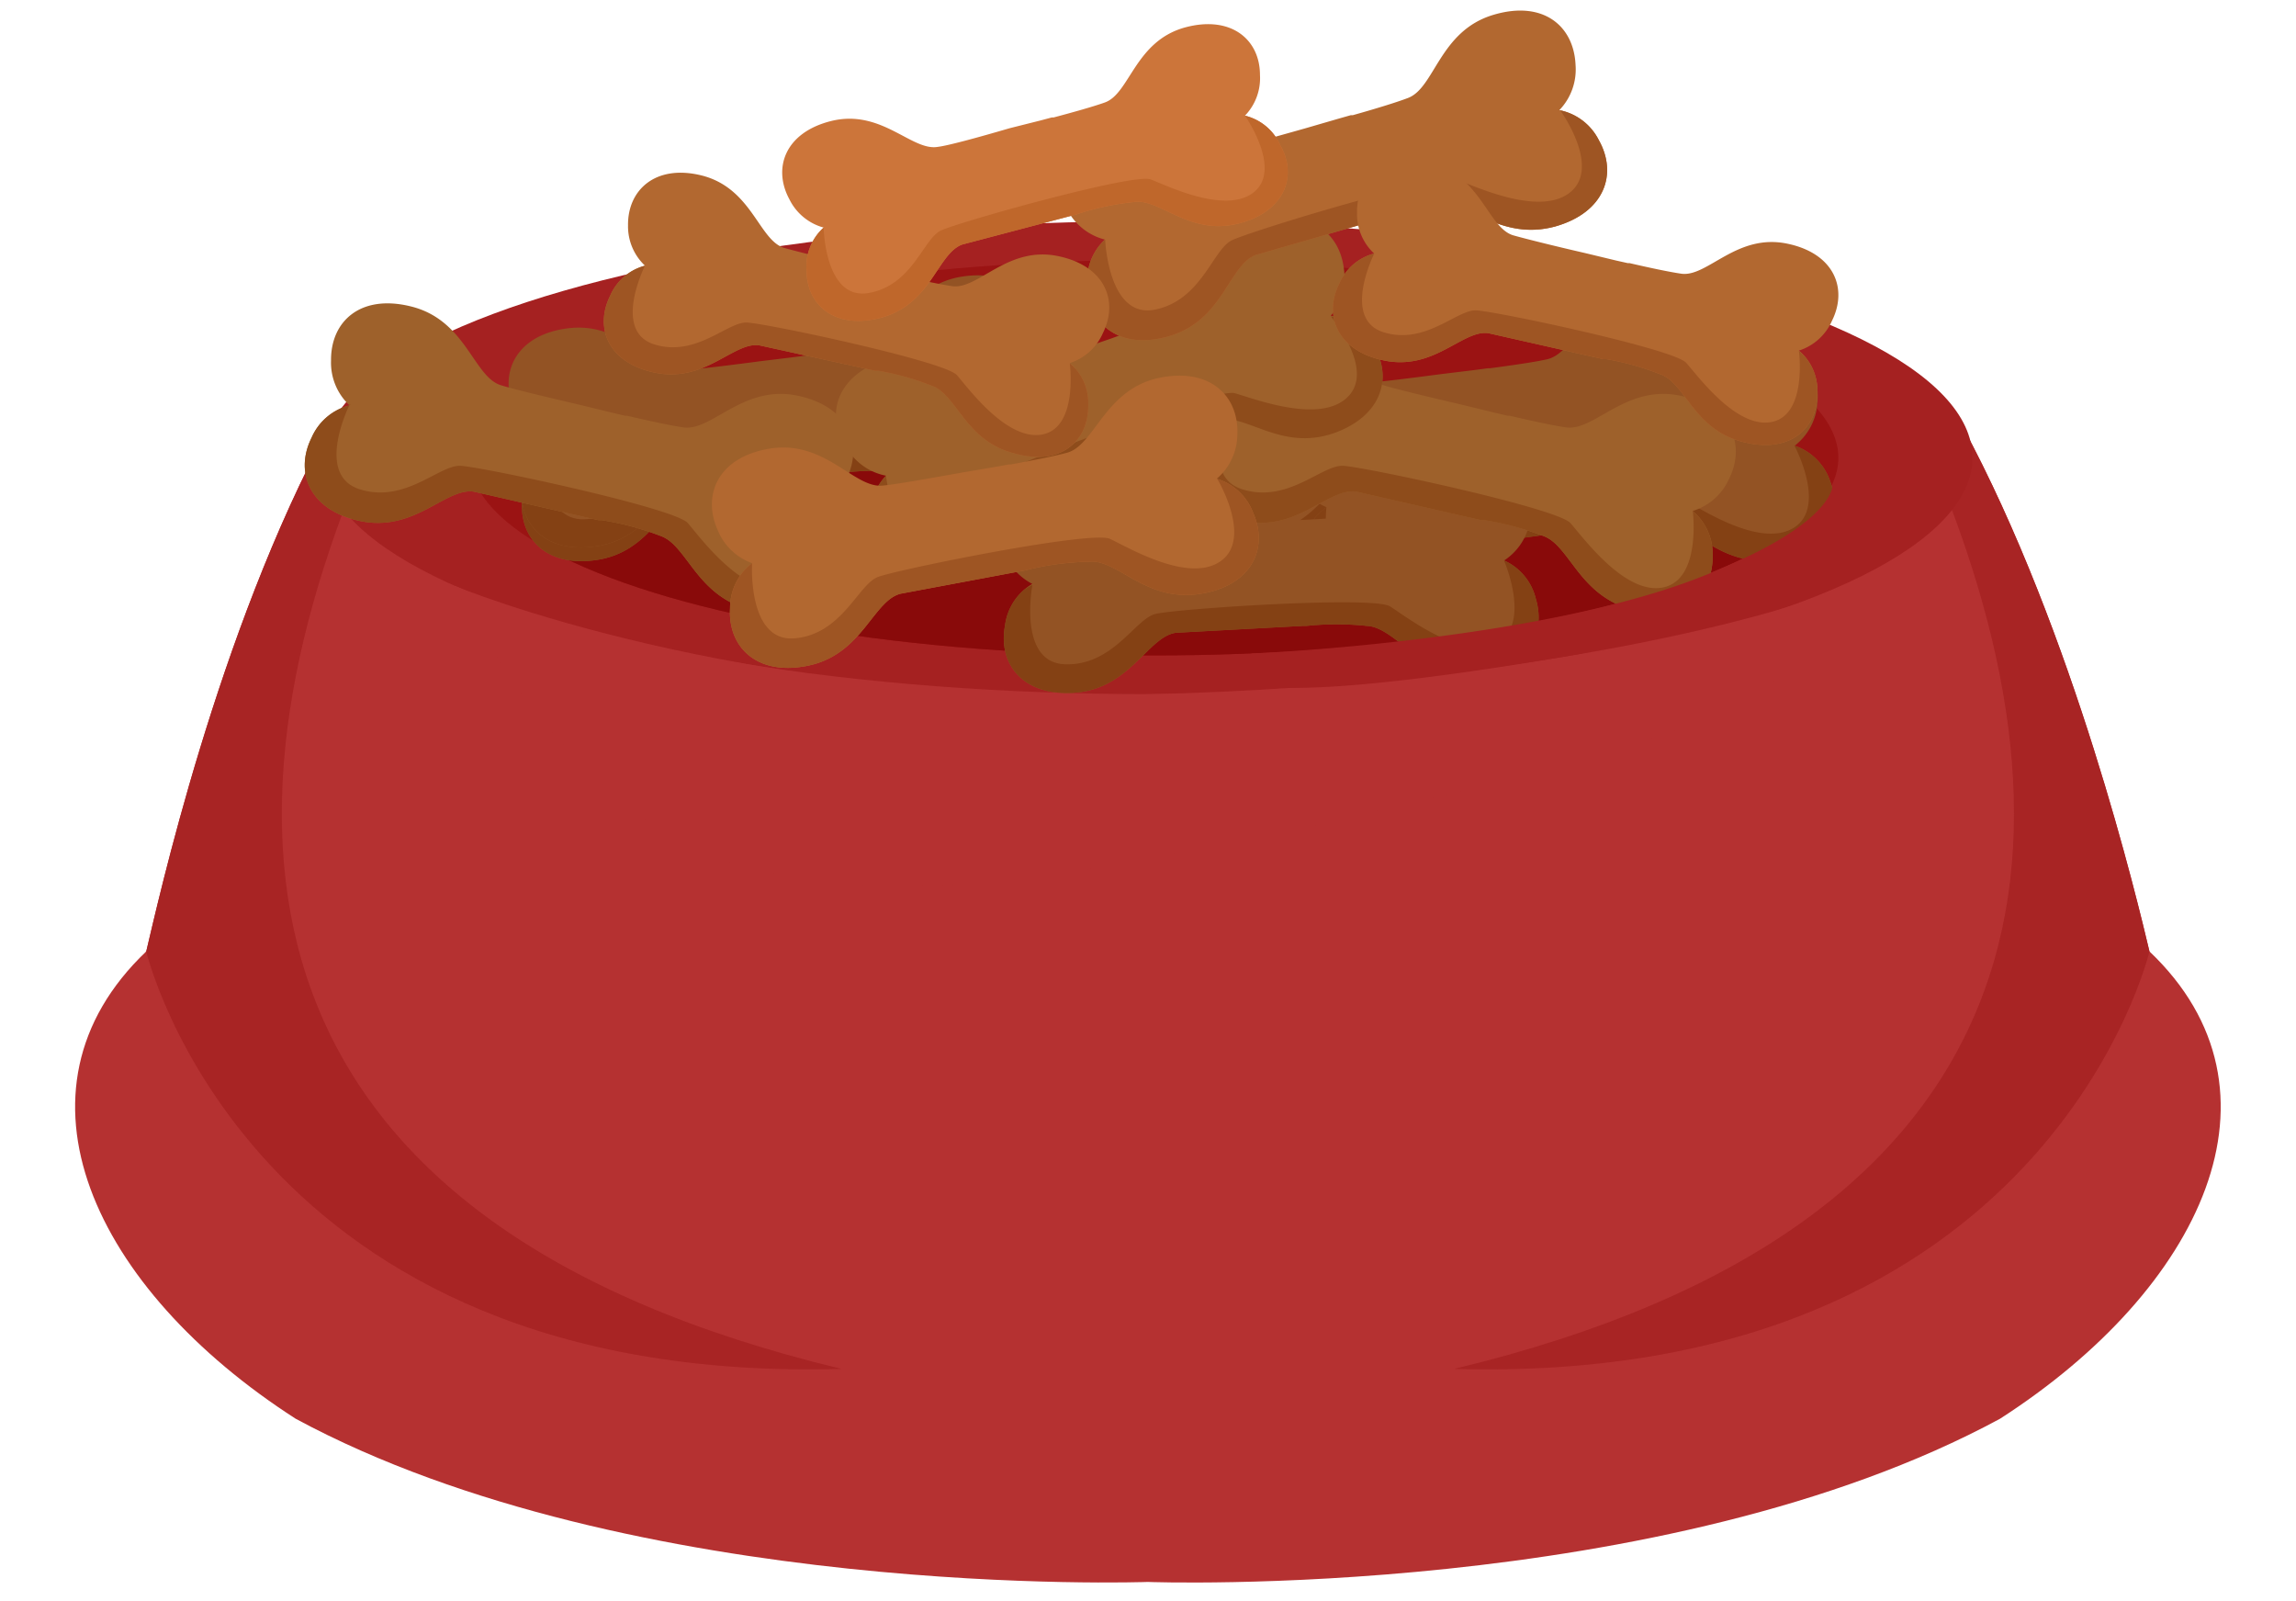 <svg xmlns="http://www.w3.org/2000/svg" viewBox="-5 -0.71 153.07 106.74"><defs><clipPath id="a"><path data-name="&lt;Clipping Path&gt;" d="M138.3 62.71c-.74-3.1-5-21.2-12.51-35.09-.57-.79-54.26 16.1-54.26 16.1s-54-16.88-54.53-16.1C9.45 41.51 5.5 59.61 4.75 62.71-5 72 1.25 85.2 14.71 93.86 37.2 106 71.52 104.74 71.52 104.74s34.33 1.29 56.82-10.88C141.8 85.2 148.07 72 138.3 62.71z" fill="#b53131"/></clipPath><clipPath id="b"><ellipse data-name="&lt;Clipping Path&gt;" cx="71.94" cy="29.8" rx="45.62" ry="13.18" fill="#9b1313"/></clipPath><clipPath id="c"><path data-name="&lt;Clipping Path&gt;" d="M64.92 27.86a3.77 3.77 0 0 0-2.31-2.38 3.91 3.91 0 0 0 1.51-2.82c.27-2.55-1.53-4.59-4.93-4.09-3.72.54-4.57 4.24-6.44 4.66-.85.19-2.39.41-3.82.6h-.13L48 24l-2.3.28c-2.41.32-4.6.58-5.35.62-1.91.08-3.7-3.27-7.42-2.82-3.41.41-4.62 2.84-3.69 5.23a3.91 3.91 0 0 0 2.19 2.33 3.76 3.76 0 0 0-1.61 2.89c-.27 2.55 1.53 4.59 4.93 4.09 3.72-.53 4.58-4.09 6.45-4.5L49.61 31h.22a19.1 19.1 0 0 1 4-.32c1.91-.08 3.65 2.95 7.38 2.5 3.43-.49 4.63-2.92 3.71-5.32z" fill="#935324"/></clipPath><clipPath id="d"><path data-name="&lt;Clipping Path&gt;" d="M64.92 27a3.77 3.77 0 0 0-2.31-2.37 3.91 3.91 0 0 0 1.51-2.82c.27-2.55-1.53-4.59-4.93-4.09-3.72.54-4.57 4.24-6.44 4.66-.85.19-2.39.41-3.82.6h-.13l-.83.11-2.3.28c-2.41.32-4.6.58-5.35.62-1.91.08-3.7-3.27-7.42-2.82-3.41.41-4.62 2.84-3.69 5.23a3.91 3.91 0 0 0 2.19 2.33 3.76 3.76 0 0 0-1.61 2.89c-.27 2.55 1.53 4.59 4.93 4.09 3.72-.53 4.58-4.09 6.45-4.5l8.45-1.14h.22a19.11 19.11 0 0 1 4-.32c1.91-.08 3.65 2.95 7.38 2.5 3.42-.38 4.62-2.81 3.7-5.25z" fill="#935324"/></clipPath><clipPath id="e"><path data-name="&lt;Clipping Path&gt;" d="M110.31 27.86a3.77 3.77 0 0 0-2.31-2.37 3.91 3.91 0 0 0 1.51-2.82c.27-2.55-1.53-4.59-4.93-4.09-3.72.54-4.57 4.24-6.44 4.66-.85.19-2.39.41-3.82.6h-.14l-.83.11-2.3.28c-2.41.32-4.6.58-5.35.62-1.91.08-3.7-3.27-7.42-2.82-3.41.41-4.62 2.84-3.69 5.23a3.91 3.91 0 0 0 2.19 2.33 3.76 3.76 0 0 0-1.61 2.89c-.27 2.55 1.53 4.59 4.93 4.09 3.72-.53 4.58-4.09 6.45-4.5L95 31h.22a19.1 19.1 0 0 1 4-.32c1.91-.08 3.65 2.95 7.38 2.5 3.4-.49 4.63-2.92 3.71-5.32z" fill="#935324"/></clipPath><clipPath id="f"><path data-name="&lt;Clipping Path&gt;" d="M117 31.33a3.77 3.77 0 0 0-2.35-2.33 3.91 3.91 0 0 0 1.51-2.82c.27-2.55-1.53-4.59-4.93-4.09-3.72.54-4.57 4.24-6.44 4.66-.85.19-2.39.41-3.82.6h-.13l-.83.11-2.3.28c-2.41.32-4.6.58-5.35.62-1.91.08-3.7-3.27-7.42-2.82-3.41.41-4.62 2.84-3.69 5.23a3.91 3.91 0 0 0 2.19 2.33 3.76 3.76 0 0 0-1.62 2.9c-.27 2.55 1.53 4.59 4.93 4.09 3.72-.53 4.58-4.09 6.45-4.5l8.45-1.14h.22a19.1 19.1 0 0 1 4-.32c1.91-.08 3.65 2.95 7.38 2.49 3.42-.46 4.63-2.89 3.75-5.29z" fill="#935324"/></clipPath><clipPath id="g"><path data-name="&lt;Clipping Path&gt;" d="M97.39 39.2a3.77 3.77 0 0 0-2.11-2.55A3.91 3.91 0 0 0 97 34c.47-2.52-1.16-4.69-4.59-4.47-3.75.24-4.89 3.86-6.79 4.13-.86.12-2.41.22-3.85.29h-.98l-2.31.05c-2.42.12-4.63.21-5.38.19-1.91-.07-3.42-3.55-7.18-3.4-3.44.14-4.83 2.46-4.1 4.92a3.91 3.91 0 0 0 2 2.5A3.77 3.77 0 0 0 62 41c-.47 2.52 1.16 4.69 4.59 4.47 3.75-.24 4.9-3.71 6.79-4l8.51-.46h.22a19.06 19.06 0 0 1 4 0c1.91.07 3.41 3.23 7.16 3.08 3.45-.09 4.85-2.43 4.12-4.89z" fill="#935324"/></clipPath><clipPath id="h"><path data-name="&lt;Clipping Path&gt;" d="M50.34 36.35a3.76 3.76 0 0 0-1.33-3 3.91 3.91 0 0 0 2.41-2.11c1.15-2.29.18-4.83-3.18-5.56-3.67-.81-5.76 2.36-7.66 2.1-.86-.12-2.38-.45-3.78-.78h-.13l-.82-.19-2.26-.55c-2.36-.55-4.51-1.07-5.22-1.3-1.82-.59-2.31-4.36-6-5.25-3.34-.82-5.32 1-5.3 3.6a3.9 3.9 0 0 0 1.23 3 3.76 3.76 0 0 0-2.52 2.14c-1.15 2.29-.18 4.83 3.18 5.56 3.67.8 5.73-2.22 7.62-1.95l8.31 1.9h.22A19.09 19.09 0 0 1 39 35c1.82.59 2.38 4 6 4.93 3.38.83 5.36-1.02 5.34-3.58z" fill="#9e612b"/></clipPath><clipPath id="i"><path data-name="&lt;Clipping Path&gt;" d="M109.18 36.35a3.76 3.76 0 0 0-1.33-3 3.91 3.91 0 0 0 2.41-2.11c1.15-2.29.18-4.83-3.18-5.56-3.67-.81-5.76 2.36-7.66 2.1-.86-.12-2.38-.45-3.78-.78h-.13l-.82-.19-2.26-.55c-2.36-.55-4.51-1.07-5.22-1.3-1.82-.59-2.31-4.36-6-5.25-3.34-.82-5.32 1-5.3 3.6a3.91 3.91 0 0 0 1.23 3 3.76 3.76 0 0 0-2.52 2.14c-1.15 2.29-.18 4.83 3.18 5.56 3.67.8 5.73-2.22 7.62-1.95l8.31 1.9h.22A19.1 19.1 0 0 1 97.84 35c1.82.59 2.38 4 6 4.93 3.38.83 5.36-1.02 5.34-3.58z" fill="#9e612b"/></clipPath><clipPath id="j"><path data-name="&lt;Clipping Path&gt;" d="M86.48 22.18a3.76 3.76 0 0 0-2.76-1.84 3.91 3.91 0 0 0 .88-3.08c-.27-2.55-2.46-4.16-5.68-3-3.52 1.31-3.57 5.11-5.31 5.91-.79.36-2.25.91-3.6 1.39h-.13l-.79.29-2.2.76c-2.29.81-4.38 1.54-5.1 1.73C60 24.93 57.5 22 54 23.25c-3.3 1.12-4 3.75-2.56 5.89A3.91 3.91 0 0 0 54.07 31a3.77 3.77 0 0 0-1 3.17c.27 2.55 2.46 4.16 5.68 3 3.52-1.31 3.62-5 5.36-5.76l8-2.89.21-.09a19.12 19.12 0 0 1 3.85-1.15c1.85-.48 4.19 2.11 7.74.89 3.31-1.17 3.98-3.84 2.57-5.99z" fill="#9e612b"/></clipPath><clipPath id="k"><path data-name="&lt;Clipping Path&gt;" d="M78.54 33.46a3.76 3.76 0 0 0-2.42-2.26 3.91 3.91 0 0 0 1.37-2.89c.14-2.56-1.75-4.51-5.12-3.85-3.69.71-4.36 4.46-6.2 5-.84.23-2.37.53-3.78.79h-.13l-.83.15-2.29.39c-2.39.43-4.57.81-5.31.87-1.91.18-3.85-3.09-7.55-2.46-3.39.57-4.48 3.06-3.44 5.41a3.9 3.9 0 0 0 2.3 2.22 3.77 3.77 0 0 0-1.47 3c-.15 2.56 1.75 4.51 5.12 3.85 3.69-.71 4.38-4.31 6.23-4.81l8.38-1.57.22-.06a19.07 19.07 0 0 1 4-.51c1.91-.18 3.79 2.77 7.49 2.13 3.38-.57 4.47-3.06 3.43-5.4z" fill="#b26830"/></clipPath><clipPath id="l"><path data-name="&lt;Clipping Path&gt;" d="M101.59 8.63a3.76 3.76 0 0 0-2.63-2 3.91 3.91 0 0 0 1.08-3C99.93 1 97.86-.71 94.56.28c-3.6 1.07-3.9 4.86-5.69 5.54-.81.31-2.3.76-3.69 1.15h-.13l-.81.23-2.24.65c-2.33.66-4.47 1.25-5.2 1.39-1.88.36-4.13-2.7-7.76-1.7-3.32.9-4.16 3.48-2.89 5.72a3.9 3.9 0 0 0 2.51 2 3.77 3.77 0 0 0-1.17 3.1c.1 2.57 2.18 4.31 5.48 3.33 3.6-1.07 3.94-4.71 5.73-5.4l8.19-2.36.21-.08A19.09 19.09 0 0 1 91 13c1.88-.36 4 2.38 7.67 1.39 3.33-.94 4.18-3.52 2.92-5.76z" fill="#b26830"/></clipPath><clipPath id="m"><path data-name="&lt;Clipping Path&gt;" d="M67.55 26.29a3.48 3.48 0 0 0-1.23-2.8 3.6 3.6 0 0 0 2.21-2c1.05-2.12.16-4.46-2.95-5.12-3.38-.73-5.31 2.19-7.06 2-.79-.11-2.2-.41-3.49-.71h-.12l-.76-.17-2.07-.49c-2.18-.5-4.16-1-4.82-1.19-1.68-.54-2.14-4-5.51-4.83-3.08-.75-4.91 1-4.88 3.33A3.6 3.6 0 0 0 38 17a3.48 3.48 0 0 0-2.32 2c-1.06 2.12-.16 4.46 2.94 5.12 3.38.73 5.28-2.06 7-1.81L53.33 24h.21a17.64 17.64 0 0 1 3.57 1c1.68.54 2.21 3.72 5.58 4.53 3.07.84 4.89-.87 4.86-3.24z" fill="#b26830"/></clipPath><clipPath id="n"><path data-name="&lt;Clipping Path&gt;" d="M80.37 9A3.48 3.48 0 0 0 78 7a3.6 3.6 0 0 0 1-2.71c0-2.37-1.93-4-5-3.17-3.34.92-3.68 4.41-5.34 5-.75.27-2.14.66-3.42 1h-.12l-.75.2-2.07.52c-2.12.62-4.1 1.16-4.78 1.24-1.74.3-3.76-2.56-7.12-1.72-3.07.77-3.9 3.14-2.77 5.22a3.6 3.6 0 0 0 2.28 1.88 3.48 3.48 0 0 0-1.14 2.83c0 2.37 1.93 4 5 3.17 3.34-.92 3.72-4.27 5.38-4.87l7.59-2 .2-.07a17.67 17.67 0 0 1 3.63-.76c1.74-.3 3.68 2.27 7 1.43C80.68 13.4 81.5 11 80.37 9z" fill="#cc753a"/></clipPath><clipPath id="o"><path data-name="&lt;Clipping Path&gt;" d="M116.16 25.46a3.48 3.48 0 0 0-1.23-2.8 3.6 3.6 0 0 0 2.21-2c1.05-2.12.16-4.46-2.95-5.12-3.38-.73-5.31 2.19-7.06 2-.79-.11-2.2-.41-3.49-.71h-.12l-.76-.17-2.08-.5c-2.18-.5-4.16-1-4.82-1.19-1.68-.54-2.14-4-5.51-4.83-3.08-.75-4.91 1-4.88 3.33a3.6 3.6 0 0 0 1.14 2.72 3.48 3.48 0 0 0-2.32 2c-1.06 2.12-.16 4.46 2.94 5.12 3.38.73 5.28-2.06 7-1.81l7.66 1.73h.21a17.64 17.64 0 0 1 3.57 1c1.68.54 2.21 3.72 5.58 4.53 3.11.78 4.94-.93 4.91-3.3z" fill="#b26830"/></clipPath></defs><title>Depositphotos_109239776_03</title><g data-name="Layer 2"><g data-name="1"><path data-name="&lt;Clipping Path&gt;" d="M138.3 62.71c-.74-3.1-5-21.2-12.51-35.09-.57-.79-54.26 16.1-54.26 16.1s-54-16.88-54.53-16.1C9.45 41.51 5.5 59.61 4.75 62.71-5 72 1.25 85.2 14.71 93.86 37.2 106 71.52 104.74 71.52 104.74s34.33 1.29 56.82-10.88C141.8 85.2 148.07 72 138.3 62.71z" fill="#b53131"/><g clip-path="url(#a)" fill="#a82424"><path d="M4.75 62.71s6.81 28.94 46.36 27.83C11.39 81 8.26 55.89 19.31 29.8c1.84.09-5.25-5.9-5.25-5.9l-10 38.16.66.71z"/><path d="M138.3 62.71s-6.8 28.94-46.36 27.83c39.73-9.54 42.86-34.65 31.8-60.74-1.84.09 5.25-5.9 5.25-5.9l10 38.16-.65.65z"/></g><ellipse data-name="&lt;Clipping Path&gt;" cx="71.52" cy="29.8" rx="54.98" ry="15.76" fill="#a52121"/><ellipse data-name="&lt;Clipping Path&gt;" cx="71.94" cy="29.8" rx="45.62" ry="13.18" fill="#9b1313"/><g clip-path="url(#b)"><ellipse cx="72.68" cy="39.99" rx="43.78" ry="11.57" fill="#890a0a"/></g><path data-name="&lt;Clipping Path&gt;" d="M64.92 27.86a3.77 3.77 0 0 0-2.31-2.38 3.91 3.91 0 0 0 1.51-2.82c.27-2.55-1.53-4.59-4.93-4.09-3.72.54-4.57 4.24-6.44 4.66-.85.19-2.39.41-3.82.6h-.13L48 24l-2.3.28c-2.41.32-4.6.58-5.35.62-1.91.08-3.7-3.27-7.42-2.82-3.41.41-4.62 2.84-3.69 5.23a3.91 3.91 0 0 0 2.19 2.33 3.76 3.76 0 0 0-1.61 2.89c-.27 2.55 1.53 4.59 4.93 4.09 3.72-.53 4.58-4.09 6.45-4.5L49.61 31h.22a19.1 19.1 0 0 1 4-.32c1.91-.08 3.65 2.95 7.38 2.5 3.43-.49 4.63-2.92 3.71-5.32z" fill="#935324"/><g clip-path="url(#c)"><path d="M31.39 29.63s-.58 5.25 2.59 5.09 4.4-3.38 5.74-3.82 14.37-2.39 15.54-1.75 5.15 3.24 7.34 1.85 0-5.48 0-5.48 5.82 2 2.17 7.14-6.42 1.66-8.71.21-3.23-1.93-4.9-1.71a79.65 79.65 0 0 0-9.84 2c-1.79.67-3.32 3.94-7 4.16s-7.52-4.77-2.93-7.63z" fill="#844114"/></g><path data-name="&lt;Clipping Path&gt;" d="M64.92 27a3.77 3.77 0 0 0-2.31-2.37 3.91 3.91 0 0 0 1.51-2.82c.27-2.55-1.53-4.59-4.93-4.09-3.72.54-4.57 4.24-6.44 4.66-.85.19-2.39.41-3.82.6h-.13l-.83.11-2.3.28c-2.41.32-4.6.58-5.35.62-1.91.08-3.7-3.27-7.42-2.82-3.41.41-4.62 2.84-3.69 5.23a3.91 3.91 0 0 0 2.19 2.33 3.76 3.76 0 0 0-1.61 2.89c-.27 2.55 1.53 4.59 4.93 4.09 3.72-.53 4.58-4.09 6.45-4.5l8.45-1.14h.22a19.11 19.11 0 0 1 4-.32c1.91-.08 3.65 2.95 7.38 2.5 3.42-.38 4.62-2.81 3.7-5.25z" fill="#935324"/><g clip-path="url(#d)"><path d="M31.39 28.81s-.57 5.25 2.61 5.09 4.4-3.38 5.74-3.82 14.36-2.38 15.53-1.75 5.13 3.24 7.32 1.83 0-5.48 0-5.48 5.82 2 2.17 7.14-6.42 1.66-8.71.21-3.23-1.93-4.9-1.71a79.65 79.65 0 0 0-9.84 2c-1.79.67-3.32 3.94-7 4.16s-7.52-4.77-2.93-7.63z" fill="#844114"/></g><path data-name="&lt;Clipping Path&gt;" d="M110.31 27.86a3.77 3.77 0 0 0-2.31-2.37 3.91 3.91 0 0 0 1.51-2.82c.27-2.55-1.53-4.59-4.93-4.09-3.72.54-4.57 4.24-6.44 4.66-.85.19-2.39.41-3.82.6h-.14l-.83.11-2.3.28c-2.41.32-4.6.58-5.35.62-1.91.08-3.7-3.27-7.42-2.82-3.41.41-4.62 2.84-3.69 5.23a3.91 3.91 0 0 0 2.19 2.33 3.76 3.76 0 0 0-1.61 2.89c-.27 2.55 1.53 4.59 4.93 4.09 3.72-.53 4.58-4.09 6.45-4.5L95 31h.22a19.1 19.1 0 0 1 4-.32c1.91-.08 3.65 2.95 7.38 2.5 3.4-.49 4.63-2.92 3.71-5.32z" fill="#935324"/><g clip-path="url(#e)"><path d="M76.78 29.63s-.58 5.25 2.59 5.09 4.4-3.38 5.74-3.82 14.37-2.39 15.54-1.75S105.8 32.39 108 31s0-5.48 0-5.48 5.82 2 2.17 7.14-6.42 1.66-8.71.21-3.23-1.93-4.9-1.71a79.65 79.65 0 0 0-9.84 2c-1.79.67-3.32 3.94-7 4.16s-7.53-4.77-2.93-7.63z" fill="#844114"/></g><path data-name="&lt;Clipping Path&gt;" d="M117 31.33a3.77 3.77 0 0 0-2.35-2.33 3.91 3.91 0 0 0 1.51-2.82c.27-2.55-1.53-4.59-4.93-4.09-3.72.54-4.57 4.24-6.44 4.66-.85.19-2.39.41-3.82.6h-.13l-.83.11-2.3.28c-2.41.32-4.6.58-5.35.62-1.91.08-3.7-3.27-7.42-2.82-3.41.41-4.62 2.84-3.69 5.23a3.91 3.91 0 0 0 2.19 2.33 3.76 3.76 0 0 0-1.62 2.9c-.27 2.55 1.53 4.59 4.93 4.09 3.72-.53 4.58-4.09 6.45-4.5l8.45-1.14h.22a19.1 19.1 0 0 1 4-.32c1.91-.08 3.65 2.95 7.38 2.49 3.42-.46 4.63-2.89 3.75-5.29z" fill="#935324"/><g clip-path="url(#f)"><path d="M83.43 33.1s-.58 5.25 2.59 5.09 4.4-3.38 5.74-3.82 14.37-2.39 15.54-1.75 5.13 3.24 7.32 1.83 0-5.48 0-5.48 5.82 2 2.17 7.14-6.42 1.66-8.71.21-3.23-1.93-4.9-1.71a79.63 79.63 0 0 0-9.84 2c-1.79.67-3.32 3.94-7 4.16S78.83 36 83.43 33.1z" fill="#844114"/></g><path data-name="&lt;Clipping Path&gt;" d="M97.39 39.2a3.77 3.77 0 0 0-2.11-2.55A3.91 3.91 0 0 0 97 34c.47-2.52-1.16-4.69-4.59-4.47-3.75.24-4.89 3.86-6.79 4.13-.86.12-2.41.22-3.85.29h-.98l-2.31.05c-2.42.12-4.63.21-5.38.19-1.91-.07-3.42-3.55-7.18-3.4-3.44.14-4.83 2.46-4.1 4.92a3.91 3.91 0 0 0 2 2.5A3.77 3.77 0 0 0 62 41c-.47 2.52 1.16 4.69 4.59 4.47 3.75-.24 4.9-3.71 6.79-4l8.51-.46h.22a19.06 19.06 0 0 1 4 0c1.91.07 3.41 3.23 7.16 3.08 3.45-.09 4.85-2.43 4.12-4.89z" fill="#935324"/><g clip-path="url(#g)"><path d="M63.83 38.28s-1 5.19 2.18 5.29 4.66-3 6-3.35 14.54-1.22 15.66-.51 4.86 3.64 7.15 2.41.45-5.47.45-5.47 5.64 2.46 1.59 7.29-6.53 1.14-8.7-.48-3.06-2.18-4.75-2.1a79.77 79.77 0 0 0-10 1.17c-1.84.53-3.63 3.66-7.32 3.59s-7.09-5.35-2.26-7.84z" fill="#844114"/></g><path data-name="&lt;Clipping Path&gt;" d="M50.34 36.35a3.76 3.76 0 0 0-1.33-3 3.91 3.91 0 0 0 2.41-2.11c1.15-2.29.18-4.83-3.18-5.56-3.67-.81-5.76 2.36-7.66 2.1-.86-.12-2.38-.45-3.78-.78h-.13l-.82-.19-2.26-.55c-2.36-.55-4.51-1.07-5.22-1.3-1.82-.59-2.31-4.36-6-5.25-3.34-.82-5.32 1-5.3 3.6a3.9 3.9 0 0 0 1.23 3 3.76 3.76 0 0 0-2.52 2.14c-1.15 2.29-.18 4.83 3.18 5.56 3.67.8 5.73-2.22 7.62-1.95l8.31 1.9h.22A19.09 19.09 0 0 1 39 35c1.82.59 2.38 4 6 4.93 3.38.83 5.36-1.02 5.34-3.58z" fill="#9e612b"/><g clip-path="url(#h)"><path d="M18.33 26.22s-2.39 4.71.64 5.68 5.31-1.62 6.72-1.56S40 33.15 40.86 34.16s3.67 4.84 6.21 4.28S49 33.31 49 33.31s4.74 3.92-.48 7.45-6.6-.7-8.23-2.86S38 35 36.31 34.57A79.61 79.61 0 0 0 26.42 33c-1.91 0-4.49 2.52-8 1.44s-5.37-7.11-.06-8.17z" fill="#8e4c1b"/></g><path data-name="&lt;Clipping Path&gt;" d="M109.18 36.35a3.76 3.76 0 0 0-1.33-3 3.91 3.91 0 0 0 2.41-2.11c1.15-2.29.18-4.83-3.18-5.56-3.67-.81-5.76 2.36-7.66 2.1-.86-.12-2.38-.45-3.78-.78h-.13l-.82-.19-2.26-.55c-2.36-.55-4.51-1.07-5.22-1.3-1.82-.59-2.31-4.36-6-5.25-3.34-.82-5.32 1-5.3 3.6a3.91 3.91 0 0 0 1.23 3 3.76 3.76 0 0 0-2.52 2.14c-1.15 2.29-.18 4.83 3.18 5.56 3.67.8 5.73-2.22 7.62-1.95l8.31 1.9h.22A19.1 19.1 0 0 1 97.84 35c1.82.59 2.38 4 6 4.93 3.38.83 5.36-1.02 5.34-3.58z" fill="#9e612b"/><g clip-path="url(#i)"><path d="M77.17 26.22s-2.39 4.71.64 5.68 5.31-1.62 6.72-1.56 14.29 2.82 15.17 3.82 3.67 4.84 6.21 4.28 1.94-5.13 1.94-5.13 4.74 3.92-.48 7.45-6.6-.7-8.23-2.86-2.34-2.94-4-3.32A79.62 79.62 0 0 0 85.26 33c-1.91 0-4.49 2.52-8 1.44s-5.37-7.11-.06-8.17z" fill="#8e4c1b"/></g><path data-name="&lt;Clipping Path&gt;" d="M86.48 22.18a3.76 3.76 0 0 0-2.76-1.84 3.91 3.91 0 0 0 .88-3.08c-.27-2.55-2.46-4.16-5.68-3-3.52 1.31-3.57 5.11-5.31 5.91-.79.36-2.25.91-3.6 1.39h-.13l-.79.29-2.2.76c-2.29.81-4.38 1.54-5.1 1.73C60 24.93 57.5 22 54 23.25c-3.3 1.12-4 3.75-2.56 5.89A3.91 3.91 0 0 0 54.07 31a3.77 3.77 0 0 0-1 3.17c.27 2.55 2.46 4.16 5.68 3 3.52-1.31 3.62-5 5.36-5.76l8-2.89.21-.09a19.12 19.12 0 0 1 3.85-1.15c1.85-.48 4.19 2.11 7.74.89 3.31-1.17 3.98-3.84 2.57-5.99z" fill="#9e612b"/><g clip-path="url(#j)"><path d="M54.07 31s.54 5.26 3.61 4.44 3.59-4.23 4.81-4.94 13.55-5.36 14.83-5 5.7 2.09 7.54.24-1.14-5.36-1.14-5.36 6.11.73 3.62 6.52-5.93 3-8.47 2-3.56-1.21-5.15-.64a79.58 79.58 0 0 0-9.2 4c-1.61 1-2.42 4.55-6 5.54s-8.34-3.07-4.45-6.8z" fill="#8e4c1b"/></g><path data-name="&lt;Clipping Path&gt;" d="M78.54 33.46a3.76 3.76 0 0 0-2.42-2.26 3.91 3.91 0 0 0 1.37-2.89c.14-2.56-1.75-4.51-5.12-3.85-3.69.71-4.36 4.46-6.2 5-.84.23-2.37.53-3.78.79h-.13l-.83.15-2.29.39c-2.39.43-4.57.81-5.31.87-1.91.18-3.85-3.09-7.55-2.46-3.39.57-4.48 3.06-3.44 5.41a3.9 3.9 0 0 0 2.3 2.22 3.77 3.77 0 0 0-1.47 3c-.15 2.56 1.75 4.51 5.12 3.85 3.69-.71 4.38-4.31 6.23-4.81l8.38-1.57.22-.06a19.07 19.07 0 0 1 4-.51c1.91-.18 3.79 2.77 7.49 2.13 3.38-.57 4.47-3.06 3.43-5.4z" fill="#b26830"/><g clip-path="url(#k)"><path d="M45.14 36.84s-.32 5.27 2.84 5 4.23-3.59 5.55-4.09S67.76 34.63 69 35.21s5.28 3 7.4 1.47-.25-5.48-.25-5.48 5.9 1.72 2.51 7-6.33 2-8.69.64-3.32-1.77-5-1.47a79.66 79.66 0 0 0-9.73 2.43c-1.76.76-3.13 4.09-6.8 4.5s-7.75-4.4-3.3-7.48z" fill="#9e5523"/></g><path data-name="&lt;Clipping Path&gt;" d="M101.59 8.63a3.76 3.76 0 0 0-2.63-2 3.91 3.91 0 0 0 1.08-3C99.93 1 97.86-.71 94.56.28c-3.6 1.07-3.9 4.86-5.69 5.54-.81.31-2.3.76-3.69 1.15h-.13l-.81.23-2.24.65c-2.33.66-4.47 1.25-5.2 1.39-1.88.36-4.13-2.7-7.76-1.7-3.32.9-4.16 3.48-2.89 5.72a3.9 3.9 0 0 0 2.51 2 3.77 3.77 0 0 0-1.17 3.1c.1 2.57 2.18 4.31 5.48 3.33 3.6-1.07 3.94-4.71 5.73-5.4l8.19-2.36.21-.08A19.09 19.09 0 0 1 91 13c1.88-.36 4 2.38 7.67 1.39 3.33-.94 4.18-3.52 2.92-5.76z" fill="#b26830"/><g clip-path="url(#l)"><path d="M68.68 15.27s.2 5.28 3.31 4.66 3.86-4 5.13-4.62 13.87-4.46 15.12-4 5.55 2.46 7.51.74S99 6.62 99 6.62s6 1.13 3.19 6.75-6.19 2.57-8.63 1.48-3.48-1.44-5.1-1a79.59 79.59 0 0 0-9.46 3.4c-1.67.93-2.71 4.38-6.33 5.14s-8.14-3.62-4-7.12z" fill="#9e5523"/></g><path data-name="&lt;Clipping Path&gt;" d="M67.55 26.29a3.48 3.48 0 0 0-1.23-2.8 3.6 3.6 0 0 0 2.21-2c1.05-2.12.16-4.46-2.95-5.12-3.38-.73-5.31 2.19-7.06 2-.79-.11-2.2-.41-3.49-.71h-.12l-.76-.17-2.07-.49c-2.18-.5-4.16-1-4.82-1.19-1.68-.54-2.14-4-5.51-4.83-3.08-.75-4.91 1-4.88 3.33A3.6 3.6 0 0 0 38 17a3.48 3.48 0 0 0-2.32 2c-1.06 2.12-.16 4.46 2.94 5.12 3.38.73 5.28-2.06 7-1.81L53.33 24h.21a17.64 17.64 0 0 1 3.57 1c1.68.54 2.21 3.72 5.58 4.53 3.07.84 4.89-.87 4.86-3.24z" fill="#b26830"/><g clip-path="url(#m)"><path d="M38 17s-2.19 4.35.6 5.24 4.89-1.5 6.19-1.45S58 23.37 58.8 24.3s3.39 4.45 5.74 3.94 1.78-4.73 1.78-4.73 4.38 3.6-.43 6.87-6.08-.63-7.6-2.62-2.15-2.76-3.67-3.07a73.58 73.58 0 0 0-9.13-1.47c-1.76 0-4.14 2.33-7.4 1.34S33.12 18 38 17z" fill="#9e5523"/></g><path data-name="&lt;Clipping Path&gt;" d="M80.37 9A3.48 3.48 0 0 0 78 7a3.6 3.6 0 0 0 1-2.71c0-2.37-1.93-4-5-3.17-3.34.92-3.68 4.41-5.34 5-.75.27-2.14.66-3.42 1h-.12l-.75.2-2.07.52c-2.12.62-4.1 1.16-4.78 1.24-1.74.3-3.76-2.56-7.12-1.72-3.07.77-3.9 3.14-2.77 5.22a3.6 3.6 0 0 0 2.28 1.88 3.48 3.48 0 0 0-1.14 2.83c0 2.37 1.93 4 5 3.17 3.34-.92 3.72-4.27 5.38-4.87l7.59-2 .2-.07a17.67 17.67 0 0 1 3.63-.76c1.74-.3 3.68 2.27 7 1.43C80.68 13.4 81.5 11 80.37 9z" fill="#cc753a"/><g clip-path="url(#n)"><path d="M49.91 14.46s.08 4.87 3 4.36 3.64-3.6 4.81-4.16 12.87-3.85 14-3.41 5.07 2.37 6.91.82S78 7 78 7s5.55 1.16 2.81 6.28-5.68 2.27-7.94 1.21-3.18-1.39-4.69-1a73.6 73.6 0 0 0-8.77 2.93c-1.56.82-2.58 4-5.93 4.62s-7.48-3.43-3.57-6.58z" fill="#bf672b"/></g><path data-name="&lt;Clipping Path&gt;" d="M116.16 25.46a3.48 3.48 0 0 0-1.23-2.8 3.6 3.6 0 0 0 2.21-2c1.05-2.12.16-4.46-2.95-5.12-3.38-.73-5.31 2.19-7.06 2-.79-.11-2.2-.41-3.49-.71h-.12l-.76-.17-2.08-.5c-2.18-.5-4.16-1-4.82-1.19-1.68-.54-2.14-4-5.51-4.83-3.08-.75-4.91 1-4.88 3.33a3.6 3.6 0 0 0 1.14 2.72 3.48 3.48 0 0 0-2.32 2c-1.06 2.12-.16 4.46 2.94 5.12 3.38.73 5.28-2.06 7-1.81l7.66 1.73h.21a17.64 17.64 0 0 1 3.57 1c1.68.54 2.21 3.72 5.58 4.53 3.11.78 4.94-.93 4.91-3.3z" fill="#b26830"/><g clip-path="url(#o)"><path d="M86.62 16.19s-2.19 4.35.6 5.24 4.89-1.5 6.19-1.45 13.18 2.57 14 3.49 3.39 4.45 5.74 3.94 1.78-4.73 1.78-4.73 4.38 3.6-.43 6.87-6.08-.63-7.6-2.62-2.17-2.71-3.69-3.06a73.59 73.59 0 0 0-9.13-1.47c-1.76 0-4.14 2.33-7.4 1.34s-5-6.54-.07-7.54z" fill="#9e5523"/></g><path d="M25.33 38.35s18.8 7.86 46.2 7.22 43.21-6 43.21-6 7.27 5.51-20.24 12-40.37 8.71-51.15 5.12-18.02-18.34-18.02-18.34z" fill="#b53131"/><path d="M78.46 42.85s20.6-.84 31.36-5.7c7.49-3.15 7.36-5.53 7.36-5.53s5.88 2.49-1.57 6.09a72 72 0 0 1-15.14 5.14S87.52 45.22 81 45.14s-2.54-2.29-2.54-2.29z" fill="#a52121"/></g></g></svg>